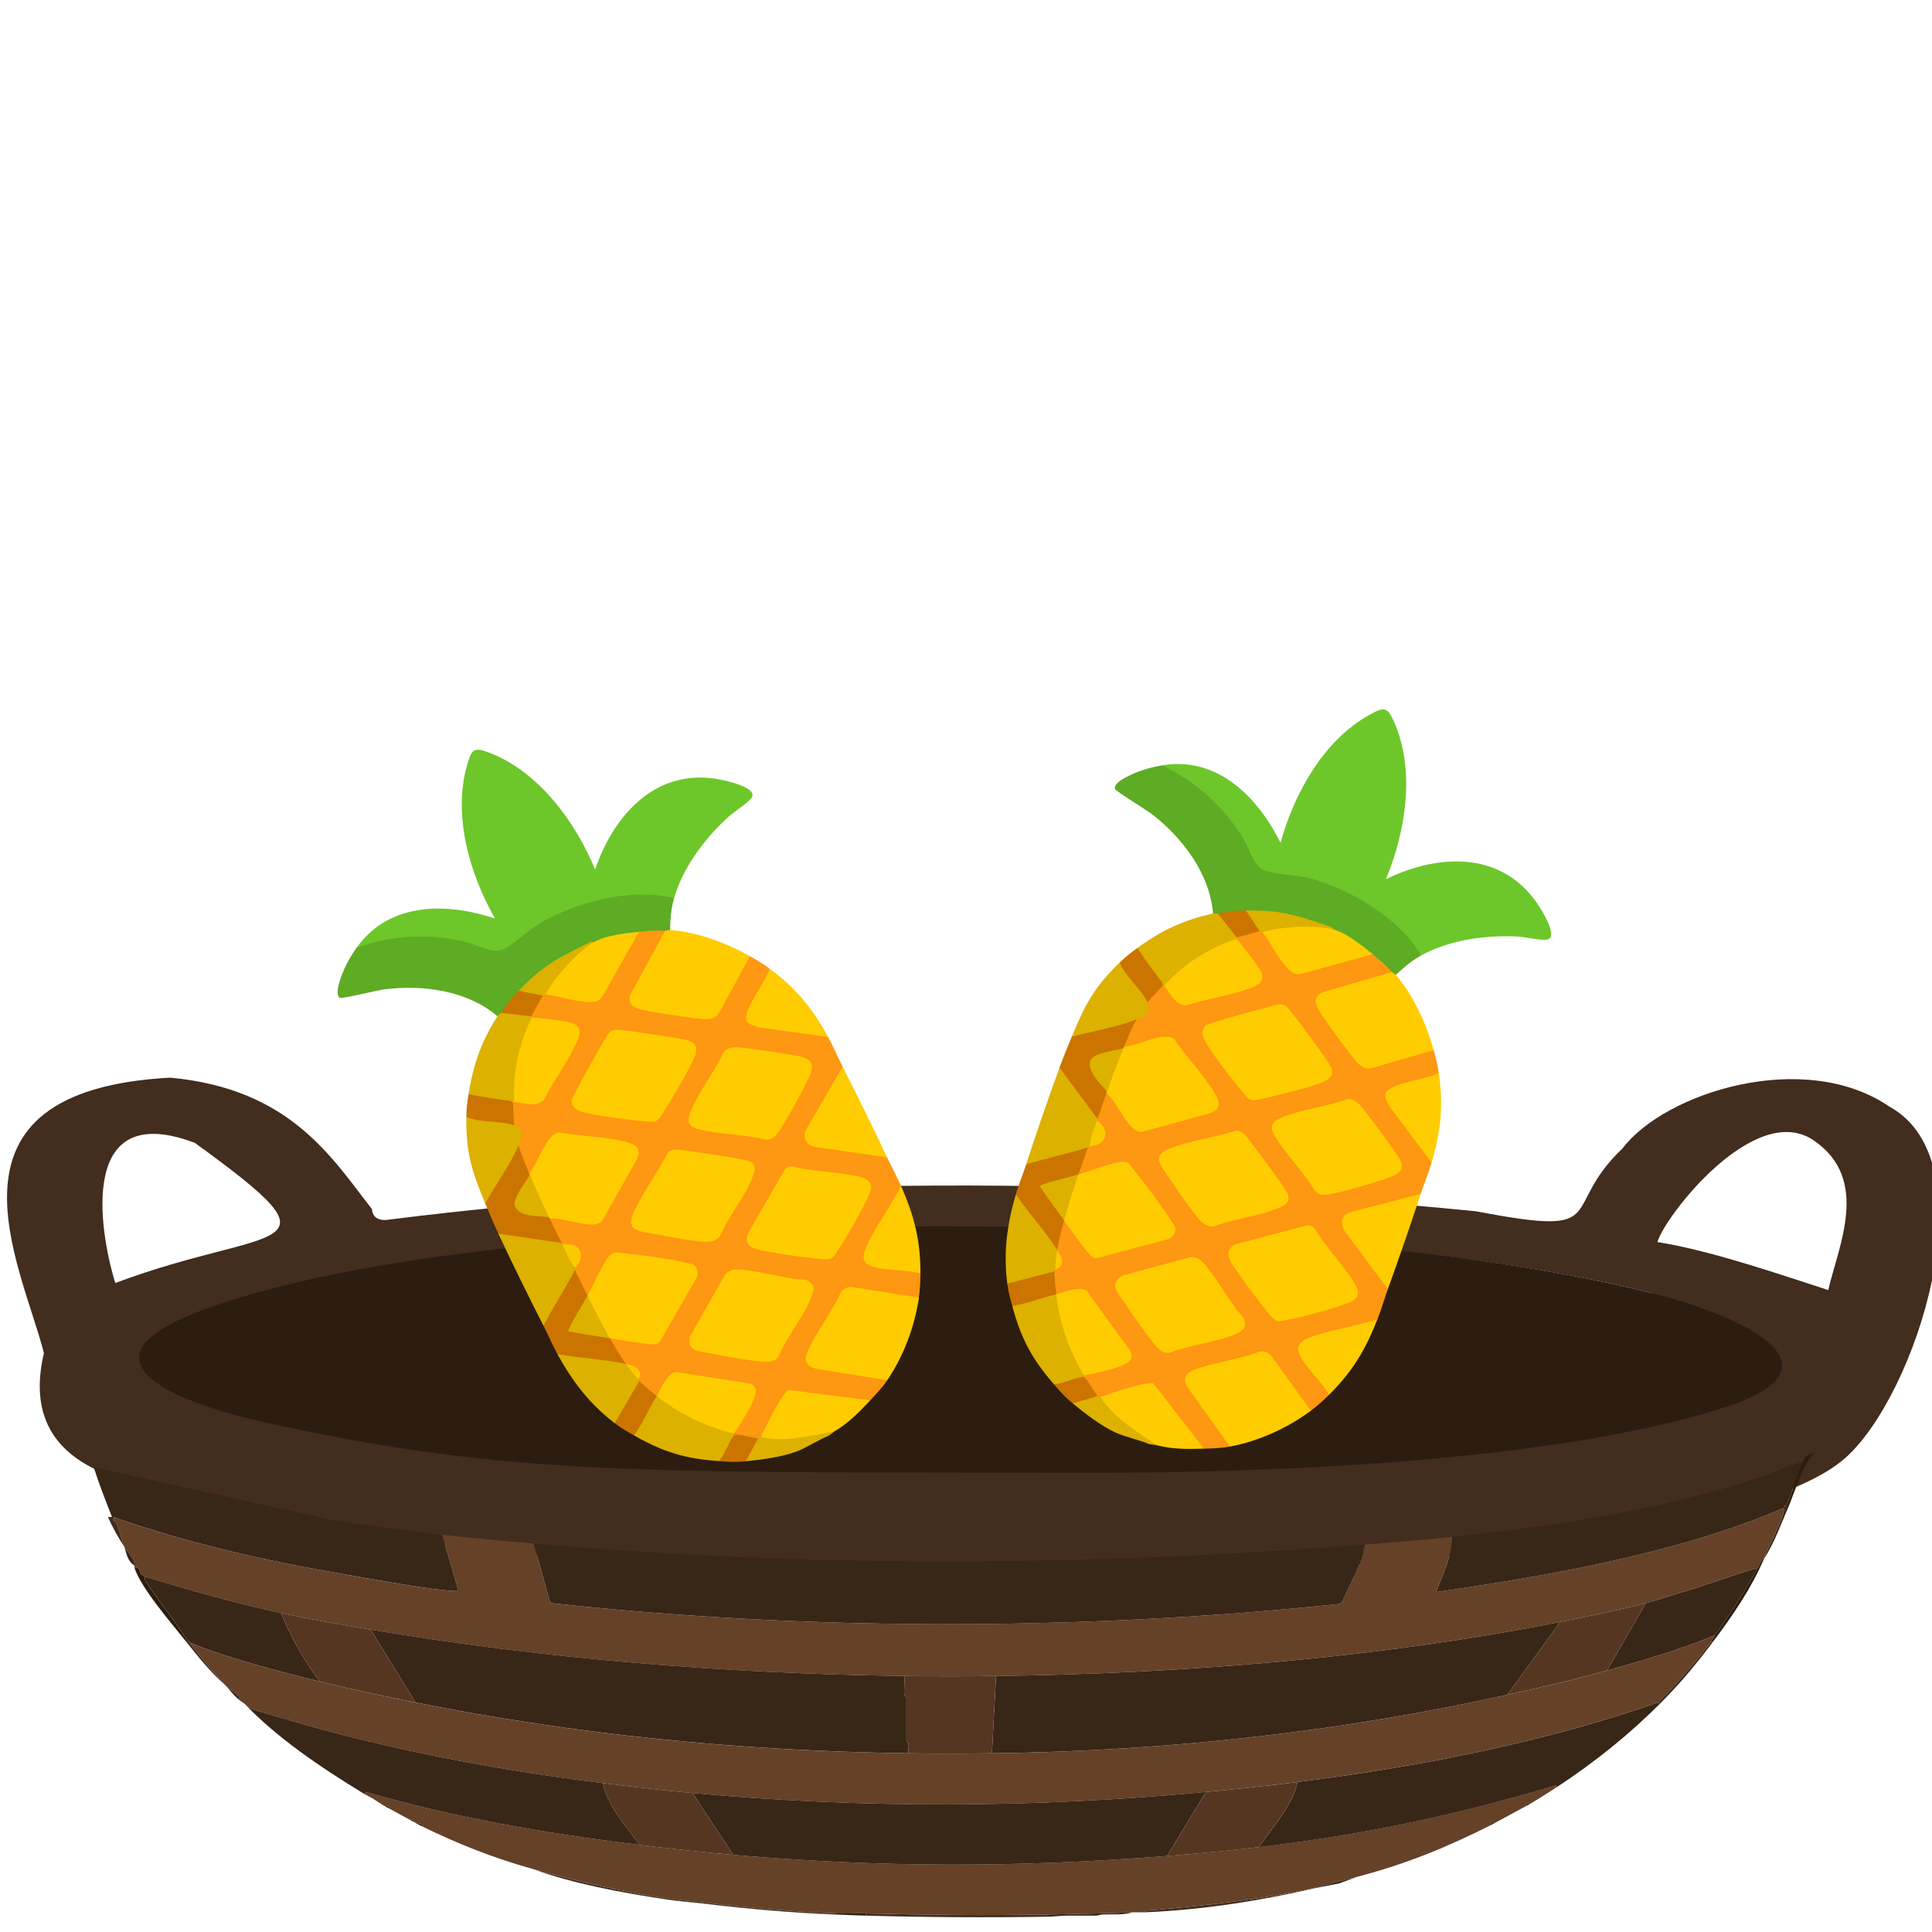 <?xml version="1.0" encoding="UTF-8"?>
<svg id="Ebene_1" xmlns="http://www.w3.org/2000/svg" version="1.1" viewBox="0 0 1024 1024">
  <!-- Generator: Adobe Illustrator 29.5.1, SVG Export Plug-In . SVG Version: 2.1.0 Build 141)  -->
  <defs>
    <style>
      .st0 {
        fill: #fbc900;
      }

      .st1 {
        fill: #cb7400;
      }

      .st2 {
        fill: #fecc00;
      }

      .st3 {
        fill: #fdc901;
      }

      .st4 {
        fill: #654128;
      }

      .st5 {
        fill: #ddb100;
      }

      .st6 {
        fill: #fe9711;
      }

      .st7 {
        fill: #dcb100;
      }

      .st8 {
        fill: #422d1e;
      }

      .st9 {
        fill: #382617;
      }

      .st10 {
        fill: #5eab24;
      }

      .st11 {
        fill: #6dc72a;
      }

      .st12 {
        fill: #2c1d10;
      }

      .st13 {
        fill: #553621;
      }
    </style>
  </defs>
  <g>
    <path class="st8" d="M90.26,571.18c63.94,5.94,85.73,42.71,106.88,69.65.15,2.61,1.62,6.23,7.73,5.75,189.22-23.88,392.03-23.1,577.39-4.58,73.45,13.99,43.32-.61,77.74-33.36,22.69-29.78,96.5-52.87,141.43-22.12,54.05,29.65,14.01,153.74-23.76,186.57-86.92,75.54-687.28,87.2-916.56,9.96-38.29-12.9-44.2-38.88-37.83-65.88-12.03-47.31-61.89-139.12,66.97-145.99h.01ZM961.47,604.54c-31.32-21.62-79.28,40.33-82.99,53.77,29.01,4.49,70.04,18.93,90.52,25.43,5.53-23.69,22.3-58.64-7.53-79.19h0ZM103.22,605.71c-65.82-24.82-48.31,55.03-42.1,74.32,83.16-31.26,125.33-14.07,42.1-74.32ZM488.4,652.11c-92.95-5.55-568.55,29.68-346.62,98.6,93.91,44.7,1027.12,45.81,733.01-65.53-109.17-27.23-267.16-34.2-386.39-33.07h0Z"/>
    <path class="st4" d="M934.91,825.7c-1.72,1.61-2.26,3.51-3.24,5.27-13.78,3.99-26.6,8.89-40.3,12.98-6.19,1.84-12.99,4.16-19.08,5.75-14.12,3.7-30.44,6.98-45.34,9.95-94.08,18.77-199,27.44-299.04,28.68-15.91.2-32.68.2-48.58,0-94.82-1.21-192.16-9.25-282.85-24.58-15.87-2.68-32.07-5.45-47.5-8.78-24.93-5.37-48.91-12.27-72.33-19.31-.17-.25-1.44-.82-1.94-1.56-.96-1.41-.52-3.57-3.46-3.13-.12-.36.08-.79,0-1.17v-.59c.01-3.34-3.44-6.33-5.4-9.36-1.46-3.84-2.3-7.9-3.77-11.71-.48-1.26-2.96-2.71-1.63-3.5h1.08c40.62,13.76,76.47,22.17,122.24,30,13.62,2.33,44.81,8.22,57.51,8.63.7.02,1.77.17,1.63-.31l-8.65-29.55c16.01,1.84,32.43,3.23,48.58,4.68l8.78,31.53c117.4,12.91,239.92,14.44,358.66,5.85,19.87-1.44,39.64-3.32,59.34-5.29l1.61-.88c4.47-10.13,10.62-20.15,12.07-30.62,15.54-1.25,30.93-2.45,46.42-4.1-.12,9.91-4.9,19.62-8.63,29.26,65.25-9.42,130.55-21.54,184.07-44.47,1.2.2.4,1.35.25,1.89-2.04,7.5-7.22,16.81-10.52,24.44h.02Z"/>
    <path class="st4" d="M906.85,870.18c-8.13,10.99-17.83,21.78-28.07,32.19-58.72,20.41-123.22,33.56-191.08,42.14-16.17,2.04-32.22,3.71-48.58,5.27-89.95,8.57-181.92,8.85-272.05.59-15.68-1.44-31.97-3.36-47.5-5.27-56.12-6.9-114.75-18.08-165.2-33.05-5.28-1.57-17.91-4.98-21.89-6.7-1.01-.44-1.71-1.57-2.92-2.38-1.4-.94-1.93-1.24-3.24-2.34,1.81-.18-.22-1.88-.66-2.27-1.79-1.57-4.03-3.18-5.81-4.75-1.52-1.64-3.35-3.52-4.88-5.26-5.22-5.95-10.37-12-14.55-18.15.48.33.79.68,1.44.95,18.7,7.6,46.25,14.82,67.65,20.12,16.94,4.19,33.27,7.64,50.74,11.12,84.83,16.89,170.53,25.64,261.26,26.92,14.45.2,29.8.18,44.26,0,94.58-1.21,186.12-11.79,273.13-31.02,19.02-4.2,34.53-7.72,52.9-12.88,19.81-5.56,39.52-11.28,57.22-18.73-.81,1.12-1.33,2.39-2.16,3.51h-.01Z"/>
    <path class="st4" d="M824.8,947.43c-4.54,2.97-9.2,5.94-14.03,8.78-1.3-.89-2.1.26-2.16,1.17-2.15,1.24-4.31,2.32-6.48,3.51-1.39.76-2.91,1.6-4.32,2.34-1.83.97-3.48,1.95-5.4,2.93-1.67.03-3.8.46-2.16,1.17-22.31,11.14-43.23,20.18-71.25,27.51-7.52,1.97-15.28,3.74-22.67,5.85-27.77,6.06-55.41,9.01-84.77,11.69-1.89.17-4.07-.26-4.83,1.18-2.14.09-4.34-.08-6.48,0-15.04.59-30.26.91-45.34,1.17-32.12.56-64.04.23-96.08-.59-5.34-.13-10.89.22-16.19,0-22.97-.94-47.49-3.15-70.17-5.85-6.46-.77-14.32-1.41-20.51-2.34-23.62-3.54-47.32-9.2-69.09-15.22s-41.05-13.83-59.38-22.82l1.06-.29c-1.14-.78-2.35-1.43-4.3-1.47-.37-.19-.71-.4-1.08-.59.37-1.12-.11-1.36-2.16-1.17-2.26-1.17-4.29-2.32-6.48-3.51l-1.08-.59c-1.08-.59-2.15-1.15-3.24-1.76.12-.81-.79-2.07-2.16-1.17-2.62-1.49-4.53-2.94-6.48-4.1l-3.24-1.76c-.34-.2-.74-.38-1.08-.59l.55-1.18c46.06,13.4,94.32,21.83,145.19,28.1,16.6,2.05,32.82,3.81,49.66,5.27,78.33,6.8,151.57,6.77,229.95.59,16.43-1.3,32.37-2.73,48.58-4.68,58.49-7.05,102.9-16.7,155.16-32.06,1.87-.55,2.74-1.45,2.45.45v.03Z"/>
    <path class="st9" d="M878.78,902.37l1.08.59c-15.83,15.8-33.92,30.64-55.06,44.48.29-1.91-.59-1-2.45-.45-52.27,15.36-96.68,25-155.16,32.06,7.77-11.31,18.1-22.32,20.51-34.53,67.87-8.58,132.36-21.73,191.08-42.14h0Z"/>
    <path class="st9" d="M129.56,902.95c1.21.81,1.9,1.94,2.92,2.38,3.98,1.72,16.61,5.14,21.89,6.7,50.45,14.97,109.08,26.16,165.2,33.05,2.16,11.55,11.6,22.15,19.43,32.77-50.87-6.27-99.13-14.7-145.19-28.1l-.55,1.18c-24.17-14.69-47.09-30.4-63.69-47.99h-.01Z"/>
    <path class="st9" d="M955.43,774.78c-3.46,7.08-4.84,15.31-8.44,22.62-.26.52-.66.77-1.68.82l2.56.55c-4.01,9.19-7.22,18.59-12.95,27.51.08-.18-.08-.4,0-.59,3.3-7.63,8.48-16.94,10.52-24.44.15-.54.94-1.69-.25-1.89-53.52,22.93-118.82,35.06-184.07,44.47,3.73-9.64,8.51-19.35,8.63-29.26,58.55-6.22,116.93-15.38,167.24-33.12,6.13-2.16,11.71-5.08,18.44-6.68h0Z"/>
    <path class="st8" d="M554.91,1014.74v1.17c-31.66.51-64.58.31-96.08-.59v-1.17c32.04.81,63.96,1.14,96.08.59Z"/>
    <path class="st12" d="M934.91,826.28c-6.64,15.43-15.98,29.25-26.99,43.89h-1.08c.83-1.12,1.35-2.39,2.16-3.51,8.45-11.7,15.95-23.63,22.67-35.7.98-1.76,1.52-3.66,3.24-5.27-.08.18.08.4,0,.59h0Z"/>
    <path class="st12" d="M71.26,830.97c2.94-.44,2.5,1.72,3.46,3.13.5.74,1.77,1.31,1.94,1.56.32.48-.06,1.55.46,2.36,6.91,10.65,15.57,20.9,22.21,31.59h-1.08c-8.5-10.66-23.21-27.58-26.99-38.63h0Z"/>
    <path class="st8" d="M442.63,1014.15v.59c-24.54-1.02-46.45-3.01-70.17-5.85v-.59c22.68,2.7,47.2,4.91,70.17,5.85Z"/>
    <path class="st12" d="M818.22,642.46"/>
    <path class="st12" d="M819.3,643.63"/>
    <path class="st12" d="M961.9,770.1c-5.75,4.33-11.2,22.19-14.03,28.68l-2.56-.55c1.02-.05,1.42-.3,1.68-.82,3.6-7.31,4.98-15.54,8.44-22.62.95-1.94,2-4.33,6.48-4.68h0Z"/>
    <path class="st8" d="M697.41,1000.69c-28.87,6.58-59.09,11.57-90.68,12.88.76-1.44,2.95-1.01,4.83-1.18,29.35-2.68,57-5.63,84.77-11.69h1.08,0Z"/>
    <path class="st9" d="M600.25,1013.56c-4.71,1.58-10.61.93-15.7,1.15-1.38.06-2.83.61-3.19.61h-16.19c-2.11,0-6.87.53-10.26.59v-1.17c15.09-.26,30.3-.58,45.34-1.17h0Z"/>
    <path class="st8" d="M59.38,804.05c.39.03.84-.06,1.08,0v.59c-1.32.79,1.15,2.25,1.63,3.5,1.47,3.81,2.31,7.87,3.77,11.71-3.29-5.1-6.3-10.46-8.64-15.8.71.03,1.46-.05,2.16,0h0Z"/>
    <path class="st8" d="M351.95,1005.96v.59c-23.71-3.57-48.71-8.35-69.09-15.8,21.78,6.02,45.47,11.68,69.09,15.22h0Z"/>
    <path class="st8" d="M907.93,870.18c-8.62,11.47-17.14,21.87-28.07,32.77l-1.08-.59c10.24-10.41,19.94-21.19,28.07-32.19h1.08Z"/>
    <path class="st9" d="M372.46,1008.3v.59c-6.97-.83-13.14-1.23-20.51-2.34v-.59c6.19.93,14.05,1.57,20.51,2.34Z"/>
    <path class="st9" d="M71.26,829.21v.59c-4.03-2.72-4.17-6.72-5.4-9.95,1.96,3.03,5.41,6.02,5.4,9.36Z"/>
    <path class="st12" d="M458.82,1014.15v1.17c-5.38-.15-10.82-.36-16.19-.59v-.59c5.3.22,10.86-.13,16.19,0h0Z"/>
    <path class="st8" d="M100.41,870.18c4.19,6.15,9.33,12.21,14.55,18.15,1.53,1.74,3.36,3.61,4.88,5.26-8.64-7.61-14.98-15.7-21.59-24h1.08c.64.06.76.36,1.08.59h0Z"/>
    <path class="st9" d="M719,994.84l-9.29,3.45c-3.95.84-8.43,1.52-12.3,2.4h-1.08c7.39-2.11,15.15-3.89,22.67-5.85h0Z"/>
    <path class="st9" d="M126.32,900.61c-2.8-2.37-4.37-4.74-6.48-7.02,1.78,1.57,4.02,3.17,5.81,4.75.45.39,2.47,2.1.66,2.27h.01Z"/>
    <path class="st9" d="M223.48,967.92c-1.14-.56-2.14-1.2-3.24-1.76,1.95.03,3.16.69,4.3,1.47l-1.06.29h0Z"/>
    <path class="st9" d="M217,964.4c2.05-.19,2.53.05,2.16,1.17-.77-.39-1.43-.79-2.16-1.17Z"/>
    <path class="st9" d="M206.2,958.55c-.71-.4-1.46-.77-2.16-1.17,1.37-.9,2.28.36,2.16,1.17Z"/>
    <path class="st9" d="M792.41,966.16c-.74.38-1.41.8-2.16,1.17-1.64-.71.49-1.14,2.16-1.17Z"/>
    <path class="st9" d="M810.76,956.21c-.69.4-1.46.77-2.16,1.17.06-.91.86-2.06,2.16-1.17Z"/>
    <path class="st9" d="M197.57,953.28c-.91-.54-2.07-1.05-3.24-1.76l3.24,1.76Z"/>
    <path class="st9" d="M210.52,960.89c-.36-.2-.72-.39-1.08-.59l1.08.59Z"/>
    <path class="st9" d="M797.81,963.23c1.41-.74,2.93-1.58,4.32-2.34l-4.32,2.34Z"/>
    <path class="st12" d="M478.89,650.04c119.24-1.12,286.77,7.9,395.91,35.14,44.95,11.22,108.91,38.62,38.28,61.07-89.28,28.37-237.17,34.58-339.68,34.36-233.27-.49-301.28,1.98-430.7-26.22-55.7-12.13-104.21-34.91-34.07-60.49,93.36-34.05,259.48-42.82,370.26-43.86h0Z"/>
    <path class="st9" d="M723.32,818.68c-1.45,10.47-7.6,20.49-12.07,30.62l-1.61.88c-19.7,1.97-39.47,3.85-59.34,5.29-118.74,8.6-241.26,7.06-358.66-5.85l-8.78-31.53c143.75,12.97,296.52,12.16,440.46.59h0Z"/>
    <path class="st9" d="M175.74,805.63c19.1,2.94,39.12,5.54,58.53,7.77l8.65,29.55c.13.48-.93.33-1.63.31-12.69-.42-43.89-6.3-57.51-8.63-45.78-7.83-81.63-16.24-122.24-30-.32-.11-.59-.46-1.08-.59-.23-.06-.69.03-1.08,0-3.53-8.75-6.83-17.51-9.72-26.34"/>
    <path class="st9" d="M798.89,898.27c-87.01,19.23-178.55,29.81-273.13,31.02l2.16-40.97c100.04-1.23,204.96-9.9,299.04-28.68l-28.07,38.63h0Z"/>
    <path class="st9" d="M479.34,888.32c.23,3.21-.3,6.47-.04,9.68.06.77,1.12,1.52,1.12,1.73v22.82c0,.19,1,.98,1.12,1.73.26,1.65-.23,3.35-.04,5-90.73-1.28-176.42-10.03-261.26-26.92l-23.75-38.63c90.68,15.33,188.02,23.37,282.85,24.58h0Z"/>
    <path class="st9" d="M148.99,854.96c5.01,12.37,11.79,24.57,20.51,36.29-21.4-5.3-48.95-12.52-67.65-20.12-.66-.27-.97-.62-1.44-.95-.32-.22-.44-.53-1.08-.59-6.64-10.69-15.29-20.94-22.21-31.59-.53-.81-.14-1.88-.46-2.36,23.42,7.04,47.4,13.94,72.33,19.31h0Z"/>
    <path class="st13" d="M527.92,888.32l-2.16,40.97c-14.46.18-29.81.2-44.26,0-.19-1.65.29-3.35.04-5-.12-.75-1.12-1.54-1.12-1.73v-22.82c0-.21-1.06-.97-1.12-1.73-.26-3.21.27-6.47.04-9.68,15.9.2,32.67.2,48.58,0h0Z"/>
    <path class="st9" d="M931.68,830.97c-6.72,12.07-14.22,24-22.67,35.7-17.7,7.45-37.41,13.17-57.22,18.73l20.51-35.7c6.09-1.59,12.89-3.91,19.08-5.75,13.7-4.08,26.52-8.99,40.3-12.98h0Z"/>
    <path class="st13" d="M196.49,863.74l23.75,38.63c-17.47-3.48-33.8-6.93-50.74-11.12-8.72-11.72-15.5-23.92-20.51-36.29,15.44,3.33,31.64,6.1,47.5,8.78h0Z"/>
    <path class="st13" d="M872.3,849.69l-20.51,35.7c-18.37,5.16-33.88,8.67-52.9,12.88l28.07-38.63c14.9-2.97,31.22-6.25,45.34-9.95Z"/>
    <path class="st12" d="M61.54,804.63h-1.08v-.59c.49.12.76.48,1.08.59Z"/>
    <path class="st12" d="M71.26,829.8v-.59.59Z"/>
    <path class="st9" d="M639.11,949.77l-20.51,33.94c-78.38,6.19-151.62,6.21-229.95-.59l-21.59-32.77c90.13,8.27,182.1,7.98,272.05-.59h0Z"/>
    <path class="st13" d="M687.69,944.51c-2.41,12.21-12.74,23.22-20.51,34.53-16.21,1.95-32.15,3.38-48.58,4.68l20.51-33.94c16.36-1.56,32.41-3.22,48.58-5.27h0Z"/>
    <path class="st13" d="M367.06,950.36l21.59,32.77c-16.84-1.46-33.06-3.22-49.66-5.27-7.83-10.62-17.27-21.23-19.43-32.77,15.53,1.91,31.82,3.83,47.5,5.27Z"/>
  </g>
  <g>
    <path class="st7" d="M403.23,761.72l2.5-1.16c11.46.97,22.89-.11,34.28-3.23l2.52,1.13-3.23,2.47c-5.75,2.34-11.48,6.27-17.21,8.43-7.56,2.86-18.73,4.37-26.82,5.14-1.12-1.59-.48-3.91,1.96-6.98,1-3.13,2.52-4.83,4.57-5.1-.71-2.01,0-2.26,1.44-.7h0Z"/>
    <path class="st6" d="M352.62,493.26l1.14,1.23-18.2,33.27c-.54,2.21-.55,3.23,1.39,4.53,3.22,2.16,33,6.74,37.41,6.32,2.01-.05,4.07-.45,5.19-2.24l16.08-29.48,1.86-.07c4.22,2.37,6.29,3.54,10.3,6.51,1.29,1.61,1.05,3.6-.73,5.96l-8.5,15.02c-2.77,6.4-2.28,6.96,4.49,8.74l33.33,4.62,2.52,1.96c2.8,5.1,5.09,10.58,7.72,15.77l.17,2.88-18.3,31.4c-1.54,3.35.46,5.93,3.9,6.64,11.97,1.73,23.96,3.5,35.95,5.29l1.8,1.8c2.37,5.03,5.15,9.96,7.37,15.05l.22,3.03-15.13,25.78c-5.66,10.5-4.52,12.12,6.37,13.76,6.09.4,12.12,1.09,18.11,2.06l.75,1.85c0,4.32-.19,8.57-.82,12.84.05.69-.19,1.2-.78,1.5l-34.74-5.55c-3.43.16-5.79,2.59-7.07,7.3l-11.29,18.86c-5.5,7.43-5.72,12.09-.63,13.99l37.06,5.96.68,1.73c-2.78,4.1-5.75,7.14-9.02,10.64l-2.6,1.27-40.24-5.13c-5.29,7.06-9.7,14.72-13.2,22.97l-1.97.42-1.44.7c-2.27,2.14-10.25.03-12.48-1.88-.73.1-.84-.14-.35-.72l-.62-1.93c4.06-5.63,7.42-11.62,10.1-17.99.81-2.19,1.01-3.95-1.27-5.1l-38.92-6.12c-3.63,2.57-6.36,6.19-8.17,10.87l-2,.3c-2.7,1.17-10.19-5.09-9.22-7.92-.73.12-.84-.12-.35-.72-.58-3.76-2.82-6.51-6.72-8.27-4.31-2.16-9.08-8.98-8.46-13.63l.42-1.01c8.17,1.27,16.37,1.97,24.62,2.08l19.25-33.55c1.06-1.12.35-4.99-.82-5.31-12.11-3.32-28.05-5.28-40.66-6.26-5.33,5.86-9.59,12.89-12.74,21.09l-2.01.38c-.59.2-1.47.45-1.74.08-2.04-2.87-5.49-10.37-4.93-13.7-.53-.58-.4-.94.37-1.07l-.69-1.51c3.58-5.15,2.08-9.82-4.71-9.6l-1.63-1.44c-.7.18-.8-.08-.35-.72-4.06-3.28-6.24-7.68-6.32-12.9,1.16-1.86,3.48-2.23,6.95-1.1,7.02,2.51,13.54,2.98,19.57,1.39l18.36-32.55c.71-1.92,1.26-3.6-.4-5.12-3.28-2.97-33.45-6.42-39.77-6.86-5.57,5.59-10.15,12.42-13.74,20.51l-1.82-.29c-4.18-2.65-6.56-10.09-5.58-15.04-.61-1.76-.56-3.9.13-6.41-1.59-1.31-2.43-2.63-2.54-3.96-2.57-1.47-3.1-10.45-.61-12.14-.06-.74.17-.85.72-.35l1.1-1.45c4.96,1.65,9.36,1.52,13.21-.42,6.01-9.24,12.59-20.77,17.42-30.67,1.6-3.28,2.44-6.29-1.58-7.71-6.51-1.42-13.13-2.31-19.78-2.8l-1.08-1.5c-.73.1-.84-.14-.35-.72-1.67-2.45,3.24-10.83,6.16-11.01-.71-2.01,0-2.26,1.44-.7l1.48-1.37c8.81,2.79,17.42,3.85,25.84,3.19,6.85-10.81,13.35-21.92,19.48-33.34l2.76-1.64c2.55-2.9,11.19-3.37,13.94-.6l-.04.02Z"/>
    <path class="st11" d="M189.02,502.3c17.17-24.22,47.72-24.04,73.32-15.47-13.36-23.47-22.43-54.4-14.81-81.14,2.5-8.79,3.53-9.98,12.35-6.53,25.97,10.17,45.19,36.65,55.54,61.67,10.49-30.51,34.08-55.45,68.93-47.07,3.62.87,17.88,4.37,13.77,9.45-2.29,2.83-9.1,7.01-12.42,10.07-12.53,11.54-24.14,26.96-28.64,43.59-31.19-4.59-62.76,5.27-86.27,25.88-3.65,2.61-7.68,3.48-12,2.16-20.69-8.47-44.81-9.14-66.4-2.07l-3.35-.53h-.02Z"/>
    <path class="st10" d="M357.05,476.87c-1.37,5.08-1.83,10.79-1.92,16.05.2,2.25-1.71,2.46-2.51.34-4.97-.21-9.01.09-13.94.6l-2.53,1.88c-6.8.44-13.33,1.92-19.55,4.43l-1.88-.78c-13,6.88-26.7,14.19-37.06,25.18l-2.79.56c.09,2.17-1.14,4.33-3.73,6.5-1.45,2.87-3.34,4.61-5.66,5.2,1.46,1.76.11,2.79-1.8,1.77-16.06-13.59-39.47-16.8-59.86-14.24-3.7.47-22.59,5.12-23.64,4.52-3.38-1.93,1.07-12.5,2.33-15.37,1.64-3.73,4.12-7.86,6.49-11.21,18.41-6.67,39.64-7.76,58.57-2.89,5.21,1.34,12.49,5.58,17.63,4.27,5.71-1.45,14.87-10.84,20.98-14.36,19.09-11,45.57-18.1,67.51-14.04,1.36.25,2.63-.09,3.34,1.58h.01Z"/>
    <path class="st2" d="M487.04,687.79c-2.26,15.35-8.05,30.9-16.79,43.77l-38.17-6.16c-2.93-1.03-4.86-1.88-5.03-5.33-.27-5.65,16.11-27.85,18.39-34.88,1.28-2.12,3.75-3.34,6.23-3.05l35.35,5.65h.01Z"/>
    <path class="st2" d="M355.13,492.91c14.49,1.08,29.86,6.86,42.38,13.91l-16.59,30.41c-1.53,2.38-3.86,2.86-6.48,2.97-3.97.17-31.91-4.09-35.73-5.43-4.07-1.42-5.89-3.02-4.61-7.59l18.54-33.92c.92.04,1.95-.38,2.51-.34h0Z"/>
    <path class="st2" d="M446.64,565.39c8.05,15.84,15.94,31.95,23.52,48.02l-37.24-5.39c-4.86-.68-8.02-4.2-5.85-9.05l19.56-33.58h0Z"/>
    <path class="st2" d="M461.24,742.2c-5.67,6.09-11.41,12.01-18.7,16.27-12.86,2.49-26.24,6.05-39.31,3.25,2.14-4.49,11.12-23.45,14.8-25.01l43.21,5.48h0Z"/>
    <path class="st7" d="M297.69,658.8l.35.72c2.32,1.05,4.02,3.41,5.1,7.07,1.71,1.95,2.36,3.78,1.94,5.48-.16.33-.19.74-.37,1.07.05.8.05,1.59-.05,2.37-.54,4.12-10.14,19.42-13.23,24.16-.83,1.28-2.13,2.15-3.4,2.96-8.19-16.04-16.24-32.42-23.87-48.74.09-.61.38-1.54.77-1.5,4.42.4,28.74,3.46,30.93,4.64l1.81,1.77h.01Z"/>
    <path class="st7" d="M388.96,759.83l.35.72.54,1.69c-1.52,3.65-5.19,11.37-8.86,12.16-17.77-1.23-29.38-4.73-44.87-13.56l.21-3.22c1.42-2.98,8.53-16.1,10.1-17.04.51-.3,1.06-.52,1.64-.7l3.66.8c10.3,7.67,22.03,13.27,34.38,16.74l2.86,2.41h0Z"/>
    <path class="st7" d="M265.49,536.82c2.56-1.75,11.97-.77,15.13.19l.92,1.72.35.72.31,2.99c-5.66,12.14-8.55,25.53-8.14,38.92l-1.46,2.63c-.22-.02-.5.38-.72.35-.19.68-.63.91-1.24,1.1-1.03.31-19.43-3.07-20.85-4.15-.53-.41-.99-.9-1.43-1.42,2.39-15.54,6.79-27.95,15.34-41.29.51-.8,1.46-1.27,1.8-1.77h0Z"/>
    <path class="st2" d="M487.86,674.95c-7-2.07-20.19-1.39-26.39-3.94-4.86-1.99-4.24-5.79-2.5-9.82,4.68-10.81,13.38-21.93,18.57-32.72,7.05,16.09,10.36,28.94,10.32,46.49Z"/>
    <path class="st2" d="M438.92,549.62l-36.17-5.02c-1.89-.47-5.65-1.45-6.76-3.04-3.58-5.11,10.97-22.23,11.81-28.24,14.17,10.49,22.58,20.77,31.12,36.3h0Z"/>
    <path class="st1" d="M280.5,621.89c.74-.06.85.17.35.72l.08,2.98-5.42,8.73c-2.45,6.42,2.11,9.43,13.68,9.04l1.82,1.81c.7-.18.8.08.35.72,2.06,4.31,4.22,8.61,6.32,12.9l-33.52-4.9c-2.54-5.44-4.8-10.81-7.01-16.12l-.12-2.99c5.54-8.56,10.67-17.33,15.41-26.32l2.46-1.59c1.29,5.31,3.58,10.04,5.58,15.04h0Z"/>
    <path class="st7" d="M272.5,596.49c6,2.38,4.39,5.68,2.41,10.38-4.28,10.16-12.26,21.19-17.75,30.91-7.18-17.2-10.24-26.9-9.97-45.77l1.75-1c7.59,1.35,15.22,2.53,22.89,3.55l.68,1.93h0Z"/>
    <path class="st7" d="M331.79,722.96c3.19,1.79,6.79,4.24,6.72,8.27.17.18.17.54.35.72l.91,1.61c-4.04,6.92-8.06,13.84-12.1,20.77h-1.86c-13.28-10.19-22.31-21.99-30.4-36.65l3.21-1.04,24.52,3.13c3.3.34,6.24.75,8.65,3.19h0Z"/>
    <path class="st1" d="M311.38,686.75c-.38,6.16-5.53,13.4-9.38,18.13,7.11.27,15.06.9,21.33,4.45,2.91,5.02,4.95,8.84,8.46,13.63-11.45-2.64-24.73-2.99-36.37-5.29-2.68-4.86-4.85-10.1-7.37-15.05,5.19-9.99,11.49-19.51,16.68-29.49l6.67,13.61h0Z"/>
    <path class="st1" d="M338.85,731.94c2.25,2.37,6.53,5.78,9.22,7.92-4.09,6.9-7.39,14.33-11.96,20.97-3.89-2.21-6.55-3.63-10.3-6.51l13.04-22.39h0Z"/>
    <path class="st1" d="M271.88,584.34l.61,12.14c-6.64-2.64-18.4-1.25-25.31-4.48.07-5.04.43-7.3,1.17-12.13,7.13,1.69,14.52,2.56,21.78,3.56.85.12,1.57.88,1.75.9h0Z"/>
    <path class="st1" d="M401.8,762.43l-6.53,12.08c-6.19.58-8.45.29-14.28-.11,2.5-2.03,6.49-12.81,8.32-13.85,1.61-.91,9.98,1.7,12.48,1.88h0Z"/>
    <path class="st2" d="M384.57,675.11c.92-.81,2.18-1.49,3.32-1.9,5.91-2.1,30.93,5.55,38.89,5,5.35,2.37,4.97,4.92,3.2,9.44-3.95,10.14-12.93,20.78-17.27,31.08-1.51,2.5-3.52,2.94-6.23,3.05-5.47.23-24.21-3.35-30.66-4.56-5.73-1.07-12.01-1.23-9.99-9.16l18.74-32.96h0Z"/>
    <path class="st2" d="M323.5,546.76c.61-.43,1.06-.65,1.79-.88,2.35-.71,29.84,3.66,34.3,4.55,5.29,1.05,11.19,1.23,8.92,8.79-1.48,4.93-13.31,24.82-16.71,30.08-3.4,5.26-3.22,5.56-9.65,5.08-6.43-.48-28.46-3.27-34.01-5.2-2.82-.98-5.06-2.47-5.14-5.84-.04-1.66,13.63-25.81,15.7-29.23,1.15-1.9,3.24-6.22,4.83-7.35h-.01Z"/>
    <path class="st2" d="M416.09,619.63c1.34-1.01,2.66-1.56,4.36-1.29,11.17,2.79,24.12,2.71,35.14,5.4,5.99,1.46,7.37,4.27,4.85,9.91-3.3,7.38-12.02,22.91-16.66,29.5-2.05,2.89-2.13,4.22-6.14,4.27-5.52.08-31.52-3.78-36.95-5.36-4.23-1.23-5.98-4.4-4.17-8.51l19.57-33.91h0Z"/>
    <path class="st2" d="M354.02,610.94c3.12-2.73,7.17-1.28,10.79-.85,4.6.55,31.29,4.23,33.21,5.8,3.31,2.7,1.85,5.35.62,8.54-3.87,10.04-12.69,20.42-16.91,30.6-1.52,2.18-3.95,3.1-6.56,3.22-5.09.22-23.46-3.29-29.5-4.44-7.85-1.5-14.14-1.63-9.7-11.45,4.7-10.4,12.72-21.16,18.07-31.41h0Z"/>
    <path class="st2" d="M383.77,557.3c1.81-1.54,3.54-2.16,5.86-2.27,3.5-.17,32.86,4.21,36.34,5.38,5.77,1.94,4.94,5.91,2.86,10.52-2.5,5.53-13.51,25.96-16.93,30-1.73,2.05-3.33,3.38-6.25,3.07-10.94-2.94-24.46-2.53-35.14-5.39-6.02-1.61-6.65-4.25-4.39-9.75,4.25-10.38,12.89-21.12,17.64-31.55h0Z"/>
    <path class="st2" d="M323.33,709.33c-.66-.32-1.28-.66-1.86-1.09-3.76-2.84-9.78-16.38-10.09-21.49,2.65-4.83,8.34-17.5,11.34-20.88.97-1.09,1.88-1.92,3.38-2.15,13.82,1.54,28,3.11,41.38,6.44,2.34,1.78,2.91,4.83,1.57,7.39l-19.54,33.94c-.51.5-1.14.67-1.8.87-2.73.81-20.16-2.36-24.37-3.02h0Z"/>
    <path class="st2" d="M291.36,645.9l-.35-.72c-3.69-3.2-10.54-16.03-10.45-20.48.01-.7.13-1.39.29-2.09-.1-.24-.25-.47-.35-.72,4.66-5.35,8.56-19.85,15.51-21.77,11.29,2.23,25.51,2.24,36.38,5.26,5.16,1.44,7.46,3.35,5.28,8.94l-18.7,32.99c-1.49,1.2-2.65,1.52-4.51,1.69-6.3.55-16.27-3.71-23.1-3.1h0Z"/>
    <path class="st2" d="M388.96,759.83c-14.89-3.71-28.89-10.35-40.9-19.95,2.38-4.01,5.38-11.62,10.01-12.73l39.65,6.21c1.16.59,2.13,1.36,2.65,2.61,1.82,4.43-8.57,19.65-11.41,23.87h0Z"/>
    <path class="st2" d="M272.6,583.99c-1.05-14.94,2.46-31.21,9.3-44.54.99-.64,19.48,2.01,21.42,2.8,5.27,2.14,4.37,5.52,2.49,9.85-4.43,10.2-12.56,20.84-17.61,30.95-3.95,3.92-10.54,1.59-15.59.93h0Z"/>
    <path class="st2" d="M314.73,499.37c6.05-3.64,16.94-4.79,23.97-5.52l-19.38,34.23c-1.5,2.47-3.5,2.94-6.23,3.05-6.29.27-17.34-3.19-23.94-4.13-.46-.68-.64-1.41-.56-2.22.44-4.7,19.52-24.68,26.15-25.41h0Z"/>
    <path class="st7" d="M314.73,499.37c-9.28,5.59-20.34,18.16-25.58,27.64l-1.44.7c-2.18,2.17-11.67.25-12.83-2.6,12.07-12.45,19.86-17.06,35.56-24.54,1.22-.58,2.96-2.02,4.29-1.2h0Z"/>
    <path class="st1" d="M274.88,525.11l12.83,2.6-6.16,11.01-16.05-1.92c3.73-5.47,4.59-6.76,9.38-11.7Z"/>
    <path class="st0" d="M305.07,672.06c-3.2-3.17-5.02-8.45-7.04-12.55,5.09-.77,10.64,1.17,9.76,7.22-.36,2.46-1.85,3.56-2.73,5.32h0Z"/>
    <path class="st3" d="M338.5,731.23c-2.22-2.4-4.78-5.62-6.72-8.27,4.66,1.07,9.1,2.27,6.72,8.27Z"/>
    <path class="st7" d="M291.01,645.18c-5.4-.83-15.8.05-18.05-5.84-1.56-4.08,5.91-12.9,7.88-16.73,3.24,7.89,6.5,14.86,10.16,22.57h0Z"/>
    <path class="st5" d="M323.33,709.33c-7.42-1.15-14.89-2.28-22.27-3.75,2.85-6.6,6.89-12.56,10.32-18.83,3.89,7.94,7.55,14.98,11.95,22.58Z"/>
  </g>
  <g>
    <path class="st7" d="M583.26,740.48l2.58.95c7.4,8.81,16.22,16.14,26.48,22.02l.98,2.58-4.03-.55c-5.71-2.43-12.54-3.71-18.11-6.25-7.36-3.34-16.31-10.19-22.57-15.38.33-1.92,2.43-3.1,6.33-3.54,2.93-1.5,5.2-1.62,6.84-.36.93-1.92,1.6-1.6,1.51.52h0Z"/>
    <path class="st6" d="M737.83,515.21l-.07,1.68-36.42,10.57c-1.95,1.18-2.67,1.89-2.23,4.18.74,3.81,18.5,28.14,21.92,30.97,1.46,1.39,3.19,2.57,5.25,2.1l32.24-9.4,1.36,1.27c1.3,4.67,1.93,6.95,2.66,11.9-.23,2.05-1.81,3.28-4.74,3.69l-16.64,4.57c-6.49,2.55-6.54,3.3-3.02,9.35l20.24,26.88.39,3.17c-1.64,5.58-3.9,11.07-5.73,16.6l-1.92,2.15-35.17,9.18c-3.46,1.27-3.88,4.51-1.96,7.45,7.22,9.71,14.43,19.45,21.61,29.22v2.55c-1.9,5.23-3.44,10.68-5.48,15.84l-2,2.29-28.94,7.46c-11.43,3.4-11.78,5.35-5.26,14.22,4.01,4.6,7.78,9.36,11.32,14.29l-.78,1.84c-3.07,3.04-6.21,5.91-9.68,8.48-.45.52-.98.71-1.61.5l-20.58-28.54c-2.53-2.32-5.92-2.28-10.16.14l-21.34,5.3c-9.15,1.34-12.6,4.48-10.36,9.43l21.92,30.47-.75,1.7c-4.87.92-9.11.96-13.9,1.12l-2.73-.94-24.75-32.14c-8.74,1.23-17.27,3.51-25.59,6.85l-1.68-1.1-1.51-.52c-3.12-.1-7.25-7.24-7.47-10.17-.59-.45-.49-.69.26-.76l.93-1.81c6.85-1.1,13.47-2.94,19.87-5.53,2.12-.97,3.51-2.07,2.72-4.5l-23.12-31.9c-4.38-.76-8.87-.14-13.47,1.88l-1.63-1.21c-2.73-1.09-3.58-10.81-.89-12.12-.6-.43-.51-.68.26-.76,2.25-3.06,2.62-6.59,1.12-10.6-1.51-4.58-.04-12.77,3.69-15.61l1.01-.41c4.86,6.69,10.16,12.99,15.89,18.92l37.36-10.02c1.55-.04,3.78-3.27,3.19-4.33-6.19-10.92-16.05-23.61-24.25-33.24-7.92.36-15.9,2.3-23.93,5.84l-1.69-1.15c-.56-.28-1.36-.72-1.28-1.18.59-3.47,3.48-11.21,6.23-13.16.04-.78.38-.95,1.02-.5l.59-1.55c6.18-1.1,8.43-5.45,3.48-10.11l-.13-2.17c-.62-.37-.51-.62.26-.76-.54-5.19,1.04-9.84,4.69-13.58,2.14-.49,4.03.89,5.68,4.15,3.17,6.74,7.44,11.7,12.82,14.85l36.02-9.94c1.86-.85,3.45-1.65,3.34-3.89-.21-4.42-19.05-28.24-23.2-33.03-7.89,0-15.96,1.57-24.23,4.73l-1.08-1.49c-1.07-4.83,2.53-11.77,6.72-14.57.82-1.67,2.37-3.15,4.64-4.43-.19-2.05.15-3.58,1.01-4.59-.77-2.86,5.22-9.57,8.17-9,.48-.56.73-.48.76.26l1.81-.24c2.33,4.68,5.53,7.7,9.62,9.07,10.79-2.27,23.6-5.73,34.03-9.29,3.45-1.18,6.18-2.7,4.35-6.56-3.58-5.62-7.63-10.94-11.97-16l.3-1.82c-.59-.45-.49-.69.26-.76.56-2.91,9.96-5.34,12.15-3.4.93-1.92,1.6-1.6,1.51.52l2.01.08c4.24,8.21,9.56,15.06,15.97,20.56,12.5-2.77,24.95-6,37.37-9.71l3.11.8c3.86-.23,10.28,5.56,10.26,9.45l-.05-.02Z"/>
    <path class="st11" d="M616,405.64c29.28-4.92,50.7,16.86,62.69,41.05,7.21-26.02,22.73-54.27,47.06-67.74,7.99-4.43,9.56-4.54,13.34,4.15,11.11,25.58,5.91,57.88-4.53,82.88,29.02-14.09,63.34-14.96,81.99,15.65,1.94,3.19,9.51,15.75,3.02,16.42-3.62.37-11.39-1.51-15.9-1.7-17.02-.74-36.14,1.91-51.1,10.45-18.75-25.34-48.01-40.77-79.2-42.89-4.43-.75-7.89-2.99-10-6.98-8.59-20.64-25.13-38.21-45.38-48.52l-1.98-2.75v-.02Z"/>
    <path class="st10" d="M752.56,506.79c-4.57,2.61-8.94,6.31-12.73,9.96-1.45,1.73-2.95.53-2.01-1.54-3.35-3.68-6.42-6.32-10.26-9.45l-3.12-.47c-5.11-4.51-10.76-8.09-16.94-10.73l-.77-1.88c-14.05-4.36-28.89-8.91-43.99-8.5l-2.36-1.58c-1.47,1.6-3.88,2.25-7.24,1.94-3.06,1-5.63.88-7.68-.34-.21,2.27-1.9,2.04-2.53-.03-1.69-20.97-15.94-39.83-32.13-52.47-2.94-2.3-19.57-12.4-19.88-13.57-1.02-3.76,9.62-8.06,12.54-9.19,3.81-1.47,8.48-2.63,12.52-3.31,17.72,8.34,33.46,22.62,43.37,39.47,2.72,4.64,4.86,12.78,9.41,15.51,5.06,3.03,18.17,2.89,24.98,4.74,21.26,5.77,44.98,19.53,57.57,37.94.78,1.14,1.92,1.8,1.23,3.48h0Z"/>
    <path class="st2" d="M694.78,747.72c-12.47,9.23-27.58,16.1-42.86,18.98l-22.56-31.4c-1.34-2.81-2.1-4.78.23-7.32,3.81-4.18,31.1-8.23,37.69-11.57,2.4-.59,5.02.3,6.56,2.26l20.93,29.04h0Z"/>
    <path class="st2" d="M739.84,516.74c9.46,11.04,16.2,26.01,20.04,39.84l-33.26,9.69c-2.76.59-4.75-.72-6.68-2.5-2.92-2.69-19.62-25.5-21.36-29.16-1.86-3.89-2.01-6.3,2.13-8.62l37.12-10.79c.62.68,1.65,1.12,2.01,1.54h0Z"/>
    <path class="st2" d="M753.03,632.74c-5.55,16.88-11.4,33.84-17.44,50.55l-22.45-30.19c-2.94-3.92-2.68-8.65,2.29-10.53l37.6-9.82h0Z"/>
    <path class="st2" d="M638.02,767.81c-8.31.27-16.56.39-24.72-1.78-10.83-7.36-22.8-14.33-30.03-25.56,4.69-1.65,24.46-8.67,28.16-7.16l26.6,34.49h0Z"/>
    <path class="st7" d="M581.74,593.06l-.26.76c.89,2.38.42,5.25-1.41,8.6-.18,2.59-1.01,4.34-2.52,5.24-.35.11-.66.39-1.02.5-.53.6-1.09,1.16-1.72,1.64-3.3,2.52-20.92,6.51-26.46,7.67-1.49.31-3.03,0-4.49-.32,5.59-17.12,11.52-34.38,17.7-51.3.5-.37,1.36-.81,1.61-.51,2.83,3.41,17.83,22.81,18.54,25.19l.02,2.54h0Z"/>
    <path class="st7" d="M574.53,729.03l-.26.76-.82,1.58c-3.66,1.5-11.72,4.35-14.87,2.3-11.67-13.46-17.37-24.16-22.04-41.37l2.44-2.12c3.11-1.1,17.43-5.32,19.21-4.86.57.15,1.12.38,1.65.67l2.01,3.16c1.82,12.71,6.13,24.97,12.39,36.18l.31,3.73h0Z"/>
    <path class="st7" d="M645.49,484.19c3.05.59,8.99,7.95,10.53,10.86l-.57,1.87-.26.76-1.9,2.33c-12.59,4.55-24.13,11.95-33.33,21.69l-2.9.82c-.14-.18-.62-.09-.76-.26-.62.35-1.09.19-1.66-.11-.95-.51-11.53-15.93-11.77-17.71-.09-.67-.06-1.33,0-2.01,12.7-9.28,24.6-14.9,40.09-18.25.93-.2,1.93.14,2.53.03h0Z"/>
    <path class="st2" d="M704.46,739.24c-3.47-6.42-13.26-15.29-15.83-21.49-2.02-4.85,1.11-7.09,5.2-8.7,10.97-4.31,24.98-5.99,36.29-9.93-6.43,16.35-13.21,27.76-25.67,40.11Z"/>
    <path class="st2" d="M758.76,616.14l-21.95-29.18c-1-1.67-2.95-5.03-2.61-6.93,1.09-6.14,23.49-7.91,28.35-11.56,2.56,17.44,1.21,30.65-3.77,47.67h0Z"/>
    <path class="st1" d="M595.78,554.84c.56.48.48.73-.26.76l-2.06,2.16-10.01,2.32c-6.28,2.8-5.19,8.15,3.24,16.08v2.57c.62.37.51.62-.26.76-1.61,4.5-3.13,9.07-4.69,13.58l-20.18-27.22c2.06-5.64,4.28-11.03,6.48-16.34l2.04-2.2c9.97-2.11,19.81-4.66,29.53-7.65l2.87.62c-2.86,4.66-4.59,9.62-6.72,14.57h.01Z"/>
    <path class="st7" d="M608.14,531.25c2.54,5.93-.93,7.12-5.65,9.03-10.22,4.13-23.67,6.26-34.43,9.22,7.13-17.22,11.84-26.23,25.41-39.36l1.94.53c4.4,6.33,8.94,12.57,13.63,18.73l-.89,1.84h0Z"/>
    <path class="st7" d="M560.33,662.5c.98,3.52,1.78,7.8-1.12,10.6-.01.25-.26.5-.26.76l-.5,1.78c-7.75,2.02-15.5,4.05-23.25,6.08l-1.31-1.31c-2.14-16.61-.15-31.33,4.53-47.41l3,1.54,15.08,19.59c2.08,2.58,3.87,4.95,3.84,8.38h0Z"/>
    <path class="st1" d="M571.59,622.48c-4.63,4.07-13.4,5.53-19.47,6.15,4.83,5.23,9.99,11.31,11.9,18.26-1.51,5.6-2.77,9.75-3.69,15.61-6.2-9.98-15.33-19.63-21.91-29.51,1.55-5.33,3.74-10.56,5.47-15.84,10.75-3.37,21.93-5.62,32.67-8.99l-4.94,14.33h0Z"/>
    <path class="st1" d="M558.94,673.83c-.09,3.27.51,8.7.89,12.12-7.78,1.97-15.37,4.87-23.29,6.32-1.18-4.32-2.05-7.2-2.66-11.9l25.07-6.55h0Z"/>
    <path class="st1" d="M616.31,522.25l-8.17,9c-2.81-6.57-12.09-13.92-14.68-21.1,3.62-3.51,5.48-4.85,9.43-7.73,3.83,6.24,8.42,12.1,12.84,17.95.51.69.48,1.73.59,1.88h0Z"/>
    <path class="st1" d="M581.74,739.96l-13.17,3.9c-4.77-3.97-6.17-5.79-10-10.2,3.2.34,13.65-4.44,15.69-3.87,1.78.5,5.83,8.27,7.47,10.17h0Z"/>
    <path class="st2" d="M631.47,666.15c1.22.08,2.59.49,3.69,1.01,5.66,2.7,17.89,25.84,23.89,31.09,2.09,5.46.02,6.99-4.44,8.93-9.98,4.35-23.85,5.49-34.21,9.68-2.84.69-4.56-.42-6.56-2.26-4.02-3.71-14.71-19.52-18.4-24.95-3.29-4.82-7.6-9.38-.55-13.54l36.58-9.96h0Z"/>
    <path class="st2" d="M679.36,532.32c.74.13,1.21.29,1.88.65,2.16,1.17,18.46,23.74,20.97,27.51,2.99,4.49,7.02,8.8.06,12.52-4.54,2.42-26.98,8.07-33.11,9.37-6.13,1.3-6.22,1.64-10.41-3.25s-17.76-22.48-20.31-27.77c-1.29-2.69-1.82-5.34.51-7.77,1.15-1.2,27.9-8.55,31.79-9.49,2.16-.52,6.7-2.09,8.62-1.77h0Z"/>
    <path class="st2" d="M693.03,649.35c1.66.24,2.98.78,3.99,2.18,5.9,9.88,15.1,19,20.96,28.72,3.19,5.28,2.17,8.24-3.6,10.43-7.56,2.87-24.72,7.65-32.66,9-3.49.59-4.49,1.46-7.36-1.33-3.95-3.85-19.55-25-22.26-29.97-2.11-3.87-1.11-7.34,3.09-8.96l37.84-10.05h0Z"/>
    <path class="st2" d="M655.4,599.22c4.13.28,5.96,4.17,8.21,7.04,2.86,3.65,19.08,25.16,19.31,27.63.42,4.25-2.49,5.09-5.61,6.46-9.85,4.35-23.43,5.42-33.62,9.6-2.61.46-4.98-.61-6.91-2.38-3.75-3.45-14.22-18.94-17.66-24.05-4.48-6.62-8.82-11.17,1.28-14.95,10.68-4.01,23.97-5.92,35.01-9.35h0Z"/>
    <path class="st2" d="M714.41,582.47c2.37.19,4.03.99,5.74,2.55,2.59,2.36,20.2,26.26,21.82,29.55,2.7,5.46-.7,7.67-5.44,9.44-5.68,2.12-27.93,8.74-33.2,9.16-2.68.22-4.75.02-6.58-2.26-5.63-9.82-15.46-19.12-20.97-28.71-3.11-5.41-1.68-7.71,3.82-9.99,10.35-4.31,24.07-5.77,34.8-9.75h0Z"/>
    <path class="st2" d="M564.02,646.89c-.24-.7-.43-1.38-.54-2.09-.64-4.67,4.71-18.49,8.11-22.31,5.29-1.53,18.29-6.44,22.8-6.69,1.46-.08,2.69-.03,3.91.87,8.66,10.88,17.55,22.04,24.63,33.87.39,2.92-1.37,5.47-4.13,6.33l-37.84,10.09c-.71-.01-1.28-.34-1.89-.66-2.5-1.36-12.55-15.96-15.06-19.4h0Z"/>
    <path class="st2" d="M586.43,579.48l.26-.76c-.34-4.88,3.92-18.78,7.14-21.86.5-.48,1.08-.89,1.69-1.27.1-.24.15-.51.26-.76,7.08-.47,20.11-7.94,26.38-4.37,6.39,9.58,16.41,19.66,21.94,29.5,2.62,4.67,2.89,7.65-2.61,10.05l-36.58,10.02c-1.9-.21-2.95-.81-4.37-2.01-4.83-4.08-8.85-14.15-14.1-18.55h0Z"/>
    <path class="st2" d="M574.53,729.03c-7.88-13.17-13.05-27.77-14.71-43.06,4.52-1.15,12.03-4.39,16.09-1.89l23.57,32.48c.4,1.24.53,2.47.02,3.72-1.85,4.42-19.97,7.79-24.97,8.75h0Z"/>
    <path class="st2" d="M617.07,522.51c9.85-11.28,23.85-20.27,38.13-24.83,1.15.25,12.32,15.23,13.12,17.16,2.2,5.24-.83,6.99-5.23,8.71-10.36,4.05-23.63,5.8-34.36,9.36-5.56-.04-8.56-6.35-11.66-10.39h0Z"/>
    <path class="st2" d="M706.76,492.67c6.85,1.72,15.35,8.63,20.82,13.1l-37.93,10.42c-2.82.68-4.56-.41-6.56-2.26-4.63-4.27-9.97-14.54-13.96-19.88.16-.8.55-1.45,1.17-1.96,3.64-3.01,31.27-3.58,36.46.6h0Z"/>
    <path class="st7" d="M706.76,492.67c-10.51-2.63-27.22-1.6-37.63,1.37l-1.51-.52c-3.07-.01-8.41-8.1-7.21-10.93,17.34-.23,26.1,2.04,42.48,7.89,1.27.45,3.52.68,3.88,2.19h0Z"/>
    <path class="st1" d="M660.4,482.59l7.21,10.93-12.15,3.4-9.96-12.73c6.5-1.22,8.02-1.52,14.91-1.61Z"/>
    <path class="st0" d="M577.55,607.66c-.01-4.5,2.45-9.52,3.93-13.85,4.14,3.07,6.68,8.37,1.77,12.01-1.99,1.48-3.83,1.2-5.7,1.82h0Z"/>
    <path class="st3" d="M559.2,673.09c.13-3.27.61-7.35,1.12-10.6,2.53,4.06,4.81,8.05-1.12,10.6Z"/>
    <path class="st7" d="M586.69,578.72c-3.22-4.41-11.18-11.16-8.6-16.91,1.79-3.98,13.31-4.92,17.42-6.22-3.3,7.86-5.95,15.09-8.83,23.13h0Z"/>
    <path class="st5" d="M564.02,646.89c-4.42-6.07-8.89-12.16-13.05-18.43,6.68-2.63,13.76-3.98,20.62-5.97-2.88,8.36-5.29,15.91-7.57,24.4Z"/>
  </g>
</svg>